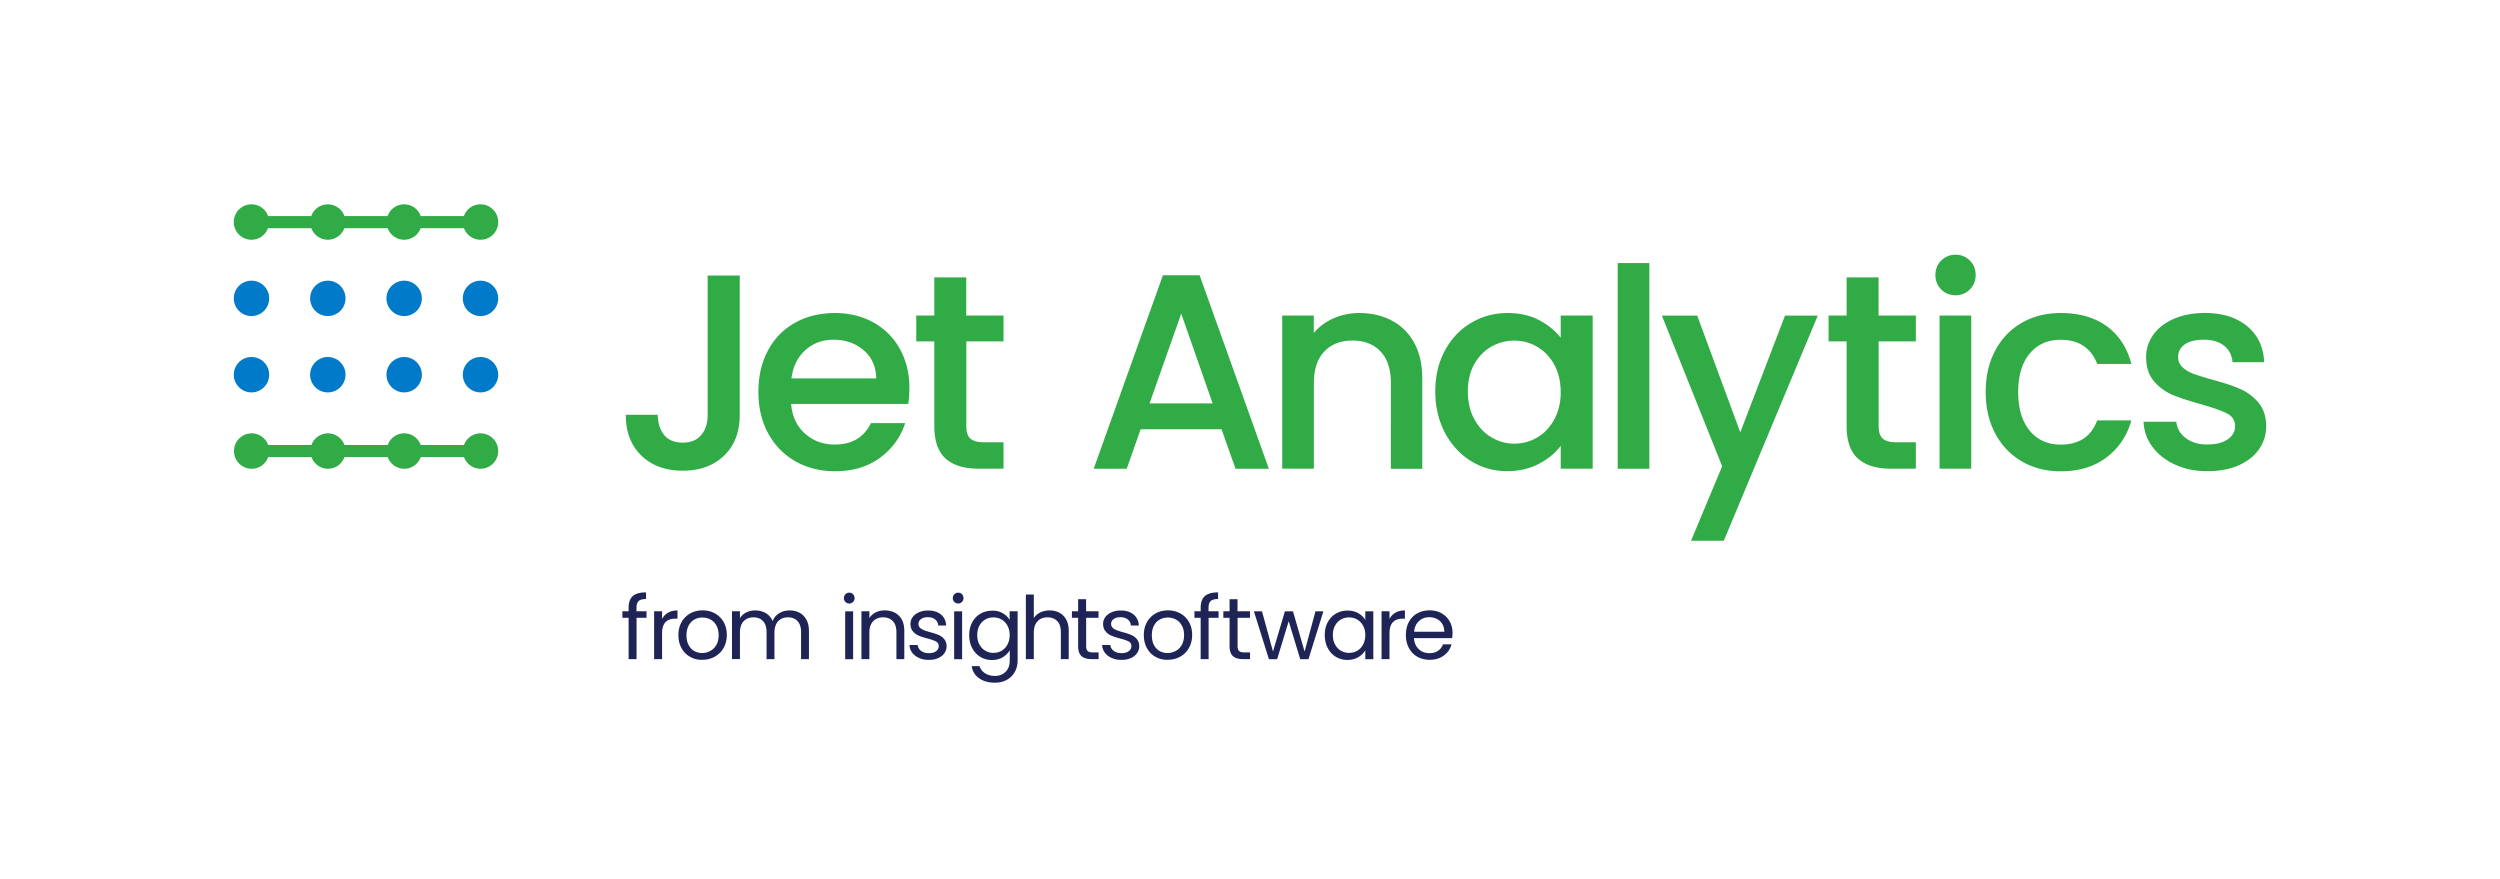 <?xml version="1.0" ?>
<svg xmlns="http://www.w3.org/2000/svg" xml:space="preserve" viewBox="0 0 361.55 127.12">
	<style>.st0{fill:#31ab46}.st1{fill:#007ac9}.st2{fill:#1e2556}</style>
	<path d="M106.98 39.85v20.14c0 2.49-.76 4.46-2.27 5.91s-3.5 2.17-5.97 2.17-4.46-.72-5.97-2.17c-1.51-1.45-2.27-3.42-2.27-5.91h4.62c.03 1.23.34 2.21.94 2.93s1.49 1.09 2.67 1.09 2.08-.37 2.69-1.11c.62-.74.92-1.71.92-2.91V39.85h4.64zM131.35 58.42h-16.93c.13 1.77.79 3.19 1.97 4.26 1.18 1.07 2.63 1.61 4.34 1.61 2.47 0 4.21-1.03 5.23-3.1h4.95c-.67 2.04-1.88 3.71-3.64 5.01-1.76 1.3-3.93 1.95-6.53 1.95-2.12 0-4.01-.48-5.69-1.43-1.68-.95-2.99-2.29-3.94-4.02-.95-1.73-1.43-3.73-1.43-6.01s.46-4.28 1.39-6.01c.92-1.73 2.22-3.06 3.9-4 1.67-.94 3.6-1.41 5.77-1.41 2.09 0 3.95.46 5.59 1.37 1.63.91 2.91 2.19 3.82 3.84.91 1.65 1.37 3.54 1.37 5.69-.01.83-.07 1.58-.17 2.25zm-4.63-3.7c-.03-1.69-.63-3.04-1.81-4.06-1.18-1.02-2.64-1.53-4.38-1.53-1.58 0-2.94.5-4.06 1.51s-1.8 2.37-2.01 4.08h12.26zM139.75 49.37v12.26c0 .83.19 1.43.58 1.79.39.36 1.05.54 1.99.54h2.81v3.82h-3.62c-2.06 0-3.65-.48-4.74-1.45s-1.65-2.53-1.65-4.7V49.37h-2.61v-3.74h2.61v-5.51h4.62v5.51h5.39v3.74h-5.38zM176.66 62.08h-11.7l-2.01 5.71h-4.78l10.01-27.98h5.31l10.01 27.98h-4.82l-2.02-5.71zm-1.29-3.74-4.54-12.99-4.58 12.99h9.12zM201.28 46.36c1.38.72 2.46 1.8 3.24 3.22.78 1.42 1.17 3.14 1.17 5.15V67.8h-4.54V55.4c0-1.98-.5-3.5-1.49-4.56-.99-1.06-2.35-1.59-4.06-1.59-1.72 0-3.08.53-4.08 1.59s-1.51 2.58-1.51 4.56v12.38h-4.58V45.63H190v2.53c.75-.91 1.71-1.62 2.87-2.13 1.17-.51 2.41-.76 3.72-.76 1.75 0 3.31.36 4.69 1.09zM208.96 50.7c.92-1.72 2.18-3.05 3.78-4 1.59-.95 3.36-1.43 5.29-1.43 1.74 0 3.26.34 4.56 1.03s2.34 1.53 3.12 2.55v-3.22h4.62v22.15h-4.62v-3.3c-.78 1.04-1.84 1.92-3.18 2.61-1.34.7-2.87 1.05-4.58 1.05-1.9 0-3.64-.49-5.23-1.47-1.58-.98-2.83-2.35-3.76-4.1-.92-1.76-1.39-3.75-1.39-5.97 0-2.21.46-4.18 1.39-5.9zm15.8 2.01c-.63-1.13-1.45-1.98-2.47-2.57a6.475 6.475 0 0 0-3.3-.88c-1.18 0-2.28.29-3.3.86-1.02.58-1.84 1.42-2.47 2.53-.63 1.11-.94 2.43-.94 3.96s.31 2.87.94 4.02c.63 1.15 1.46 2.03 2.49 2.63 1.03.6 2.12.9 3.28.9 1.18 0 2.28-.29 3.3-.88 1.02-.59 1.84-1.45 2.47-2.59.63-1.14.95-2.47.95-4-.01-1.53-.32-2.85-.95-3.98zM238.53 38.04v29.75h-4.58V38.04h4.58zM262.89 45.63 249.3 78.2h-4.74l4.5-10.77-8.72-21.79h5.11l6.23 16.89 6.47-16.89h4.74zM271.69 49.37v12.26c0 .83.19 1.43.58 1.79.39.36 1.05.54 1.99.54h2.81v3.82h-3.62c-2.06 0-3.65-.48-4.74-1.45s-1.65-2.53-1.65-4.7V49.37h-2.61v-3.74h2.61v-5.51h4.62v5.51h5.39v3.74h-5.38zM280.74 41.86c-.56-.56-.84-1.26-.84-2.09 0-.83.28-1.53.84-2.09.56-.56 1.26-.84 2.09-.84.8 0 1.49.28 2.05.84.56.56.84 1.26.84 2.09 0 .83-.28 1.53-.84 2.09a2.8 2.8 0 0 1-2.05.84c-.83 0-1.53-.28-2.09-.84zm4.34 3.77v22.15h-4.58V45.63h4.58zM288.56 50.68c.92-1.73 2.21-3.06 3.84-4s3.51-1.41 5.63-1.41c2.68 0 4.9.64 6.65 1.91s2.94 3.09 3.56 5.45h-4.95c-.4-1.1-1.04-1.96-1.93-2.57-.88-.62-2-.92-3.34-.92-1.88 0-3.37.66-4.48 1.99s-1.67 3.18-1.67 5.57.56 4.25 1.67 5.59c1.11 1.34 2.61 2.01 4.48 2.01 2.65 0 4.41-1.17 5.27-3.5h4.95c-.64 2.25-1.85 4.04-3.62 5.37s-3.97 1.99-6.59 1.99c-2.12 0-3.99-.48-5.63-1.43-1.63-.95-2.92-2.29-3.84-4.02-.92-1.73-1.39-3.73-1.39-6.01 0-2.29.46-4.29 1.39-6.02zM314.57 67.2c-1.38-.63-2.47-1.49-3.28-2.57s-1.23-2.3-1.29-3.64h4.74c.08.94.53 1.72 1.35 2.35.82.63 1.84.94 3.08.94 1.29 0 2.28-.25 3-.74.71-.5 1.07-1.13 1.07-1.91 0-.83-.4-1.45-1.19-1.85-.79-.4-2.04-.84-3.76-1.33-1.66-.46-3.01-.9-4.06-1.33a7.177 7.177 0 0 1-2.71-1.97c-.76-.88-1.15-2.05-1.15-3.5 0-1.18.35-2.26 1.04-3.24.7-.98 1.7-1.75 3-2.31s2.79-.84 4.48-.84c2.52 0 4.55.64 6.09 1.91s2.37 3.01 2.47 5.21h-4.58c-.08-.99-.48-1.78-1.21-2.37-.72-.59-1.7-.88-2.93-.88-1.21 0-2.13.23-2.77.68-.64.46-.96 1.06-.96 1.81 0 .59.21 1.09.64 1.49.43.4.95.72 1.57.94.62.23 1.53.52 2.73.86 1.61.43 2.93.86 3.96 1.31a7.32 7.32 0 0 1 2.67 1.95c.75.86 1.14 2 1.17 3.42 0 1.26-.35 2.39-1.04 3.38-.7.99-1.68 1.77-2.96 2.33-1.27.56-2.77.84-4.48.84-1.75.01-3.31-.31-4.69-.94z" class="st0"/>
	<circle cx="36.37" cy="54.19" r="2.56" class="st1"/>
	<circle cx="47.41" cy="43.15" r="2.56" class="st1"/>
	<circle cx="36.37" cy="43.15" r="2.56" class="st1"/>
	<circle cx="47.41" cy="54.19" r="2.56" class="st1"/>
	<circle cx="58.45" cy="54.19" r="2.56" class="st1"/>
	<circle cx="58.45" cy="43.15" r="2.56" class="st1"/>
	<circle cx="69.49" cy="43.15" r="2.56" class="st1"/>
	<circle cx="69.49" cy="54.19" r="2.56" class="st1"/>
	<path d="M69.49 29.55c-1.11 0-2.05.71-2.4 1.7h-6.24a2.545 2.545 0 0 0-4.8 0h-6.24a2.545 2.545 0 0 0-4.8 0h-6.24c-.35-.99-1.29-1.7-2.4-1.7-1.41 0-2.56 1.14-2.56 2.56s1.14 2.56 2.56 2.56c1.1 0 2.03-.7 2.39-1.67h6.26c.36.97 1.29 1.67 2.39 1.67s2.03-.7 2.39-1.67h6.26c.36.97 1.29 1.67 2.39 1.67s2.03-.7 2.39-1.67h6.26a2.553 2.553 0 0 0 4.95-.89c0-1.42-1.15-2.56-2.56-2.56zM69.49 62.67c-1.11 0-2.04.71-2.39 1.69h-6.25c-.36-.98-1.29-1.69-2.39-1.69-1.11 0-2.04.71-2.39 1.69h-6.25c-.36-.98-1.29-1.69-2.39-1.69-1.11 0-2.04.71-2.39 1.69h-6.25c-.36-.98-1.29-1.69-2.39-1.69-1.41 0-2.56 1.14-2.56 2.56s1.14 2.56 2.56 2.56c1.11 0 2.04-.71 2.39-1.69h6.25c.36.98 1.29 1.69 2.39 1.69 1.11 0 2.04-.71 2.39-1.69h6.25c.36.98 1.29 1.69 2.39 1.69 1.11 0 2.04-.71 2.39-1.69h6.25c.36.98 1.29 1.69 2.39 1.69 1.41 0 2.56-1.14 2.56-2.56s-1.15-2.56-2.56-2.56z" class="st0"/>
	<path d="M93.51 89.35h-1.45v5.97h-1.15v-5.97h-.9v-.95h.9v-.49c0-.77.2-1.34.6-1.7.4-.36 1.04-.54 1.92-.54v.96c-.5 0-.86.1-1.07.3-.21.2-.31.52-.31.98v.49h1.45v.95zM96.61 88.61c.37-.22.83-.33 1.37-.33v1.19h-.3c-1.29 0-1.93.7-1.93 2.09v3.76H94.6V88.4h1.15v1.12c.19-.39.48-.69.86-.91zM99.8 94.99c-.53-.29-.94-.71-1.24-1.26s-.45-1.17-.45-1.89c0-.71.15-1.33.46-1.88.31-.54.73-.96 1.26-1.25s1.12-.44 1.78-.44 1.25.15 1.78.44c.53.29.95.71 1.26 1.24.31.54.46 1.17.46 1.88s-.16 1.34-.47 1.89c-.32.54-.74.96-1.28 1.26-.54.29-1.14.44-1.79.44a3.3 3.3 0 0 1-1.77-.43zm2.92-.85c.36-.19.65-.48.88-.87.22-.39.33-.86.33-1.41 0-.56-.11-1.03-.33-1.41-.22-.39-.5-.67-.86-.86s-.74-.28-1.15-.28c-.42 0-.81.09-1.15.28-.35.19-.63.48-.84.86-.21.39-.32.86-.32 1.41 0 .56.1 1.04.31 1.43.21.39.48.68.83.87.34.19.72.28 1.14.28s.8-.11 1.16-.3zM115.62 88.61c.42.22.75.56 1 1 .24.45.37.99.37 1.63v4.08h-1.14v-3.91c0-.69-.17-1.22-.51-1.58-.34-.37-.8-.55-1.38-.55-.6 0-1.07.19-1.43.57-.35.38-.53.94-.53 1.66v3.81h-1.14v-3.91c0-.69-.17-1.22-.51-1.58-.34-.37-.8-.55-1.38-.55-.6 0-1.07.19-1.43.57-.35.38-.53.94-.53 1.66v3.81h-1.15V88.4h1.15v1c.23-.36.53-.64.92-.83.38-.19.81-.29 1.27-.29.58 0 1.09.13 1.54.39s.78.64 1 1.15c.19-.49.51-.87.96-1.14.45-.27.94-.4 1.49-.4.53 0 1.01.11 1.43.33zM122.27 87.05c-.15-.15-.23-.34-.23-.55s.08-.4.23-.56.34-.23.56-.23c.21 0 .39.08.54.23.15.15.22.34.22.56s-.07.4-.22.55c-.15.15-.33.23-.54.23-.22 0-.41-.07-.56-.23zm1.11 1.36v6.92h-1.15v-6.92h1.15zM130 89.04c.52.51.78 1.24.78 2.2v4.08h-1.14v-3.91c0-.69-.17-1.22-.52-1.58-.34-.37-.82-.55-1.41-.55-.61 0-1.09.19-1.44.57-.36.38-.54.93-.54 1.65v3.82h-1.15V88.4h1.15v.98c.23-.35.54-.63.93-.82.39-.19.82-.29 1.29-.29.84.01 1.52.26 2.05.77zM132.93 95.16c-.42-.18-.75-.43-1-.76s-.38-.7-.4-1.12h1.19c.03.35.2.63.49.85s.67.33 1.14.33c.44 0 .78-.1 1.03-.29.25-.19.38-.44.38-.73 0-.3-.13-.53-.4-.67-.27-.15-.69-.29-1.25-.44-.51-.13-.93-.27-1.26-.41s-.6-.34-.83-.62-.35-.63-.35-1.08c0-.35.1-.68.32-.97.21-.29.51-.53.9-.7.39-.17.83-.26 1.33-.26.77 0 1.38.19 1.86.58.47.39.72.92.76 1.59h-1.15c-.03-.36-.17-.65-.44-.87-.27-.22-.62-.33-1.07-.33-.41 0-.74.09-.98.27-.24.18-.37.41-.37.69 0 .23.07.42.22.56.15.15.33.26.56.35.22.09.53.19.93.3.5.13.9.27 1.21.4.31.13.58.33.8.59.22.26.34.6.35 1.02 0 .38-.1.72-.32 1.02-.21.3-.51.54-.89.71-.38.17-.82.26-1.32.26-.55.01-1.02-.08-1.44-.27zM138.02 87.05c-.15-.15-.23-.34-.23-.55s.08-.4.23-.56.34-.23.56-.23c.21 0 .39.08.54.23s.22.34.22.56-.07.4-.22.55c-.15.15-.33.23-.54.23-.22 0-.4-.07-.56-.23zm1.12 1.36v6.92h-1.15v-6.92h1.15zM145.01 88.68c.45.26.79.59 1 .98V88.4h1.16v7.07c0 .63-.13 1.19-.4 1.69-.27.49-.65.88-1.15 1.15-.5.28-1.08.42-1.75.42-.91 0-1.67-.21-2.27-.64-.61-.43-.96-1.01-1.07-1.75h1.14c.13.42.39.76.78 1.02s.87.39 1.43.39c.63 0 1.15-.2 1.55-.59.4-.4.6-.95.6-1.67v-1.45c-.23.4-.56.74-1.01 1.01-.45.27-.97.4-1.57.4-.61 0-1.17-.15-1.67-.45-.5-.3-.89-.73-1.18-1.27s-.43-1.17-.43-1.87c0-.71.14-1.33.43-1.86s.68-.95 1.18-1.24c.5-.29 1.06-.44 1.67-.44.59-.03 1.11.1 1.56.36zm.69 1.81c-.21-.39-.5-.68-.85-.89s-.75-.31-1.18-.31c-.43 0-.82.1-1.17.3s-.64.5-.85.88c-.21.39-.32.84-.32 1.36 0 .53.1.99.32 1.38.21.39.49.69.85.9s.74.31 1.17.31c.43 0 .82-.1 1.18-.31s.64-.5.85-.9c.21-.39.32-.85.32-1.37s-.11-.96-.32-1.35zM153.21 88.61c.42.22.75.56.99 1 .24.45.36.99.36 1.63v4.08h-1.14v-3.91c0-.69-.17-1.22-.52-1.58-.34-.37-.82-.55-1.41-.55-.61 0-1.09.19-1.44.57-.36.38-.54.93-.54 1.65v3.82h-1.15v-9.34h1.15v3.41c.23-.35.54-.63.94-.82.4-.19.85-.29 1.34-.29.53 0 1 .11 1.42.33zM157.08 89.35v4.08c0 .34.07.57.21.71.14.14.39.21.74.21h.85v.97h-1.04c-.64 0-1.12-.15-1.44-.44-.32-.29-.48-.78-.48-1.45v-4.08h-.9v-.95h.9v-1.74h1.15v1.74h1.8v.95h-1.79zM160.79 95.16c-.42-.18-.75-.43-1-.76s-.38-.7-.4-1.12h1.19c.03.35.2.63.49.85s.67.33 1.14.33c.44 0 .78-.1 1.03-.29.25-.19.38-.44.38-.73 0-.3-.13-.53-.4-.67-.27-.15-.69-.29-1.25-.44-.51-.13-.93-.27-1.26-.41s-.6-.34-.83-.62-.35-.63-.35-1.08c0-.35.1-.68.32-.97.21-.29.51-.53.9-.7.39-.17.83-.26 1.33-.26.77 0 1.38.19 1.86.58.47.39.72.92.76 1.59h-1.15c-.03-.36-.17-.65-.44-.87-.27-.22-.62-.33-1.07-.33-.41 0-.74.09-.98.27-.24.18-.37.41-.37.69 0 .23.07.42.22.56.15.15.33.26.56.35.22.09.53.19.93.3.5.13.9.27 1.21.4.31.13.58.33.8.59.22.26.34.6.35 1.02 0 .38-.1.72-.32 1.02-.21.3-.51.54-.89.71-.38.17-.82.26-1.32.26-.54.01-1.01-.08-1.44-.27zM167.11 94.99c-.53-.29-.94-.71-1.24-1.26-.3-.54-.45-1.17-.45-1.89 0-.71.15-1.33.46-1.88.31-.54.73-.96 1.25-1.25.53-.29 1.12-.44 1.78-.44s1.25.15 1.78.44.95.71 1.26 1.24c.31.54.46 1.17.46 1.88s-.16 1.34-.47 1.89-.74.96-1.28 1.26c-.54.29-1.14.44-1.79.44-.65.02-1.23-.13-1.76-.43zm2.92-.85c.36-.19.65-.48.88-.87.22-.39.33-.86.33-1.41 0-.56-.11-1.03-.33-1.41-.22-.39-.5-.67-.86-.86s-.74-.28-1.15-.28c-.42 0-.81.09-1.16.28-.35.19-.63.48-.84.86-.21.39-.32.86-.32 1.41 0 .56.1 1.04.31 1.43.21.39.48.68.83.87.34.19.72.28 1.14.28s.81-.11 1.17-.3zM176.24 89.35h-1.45v5.97h-1.15v-5.97h-.9v-.95h.9v-.49c0-.77.2-1.34.6-1.7.4-.36 1.04-.54 1.92-.54v.96c-.5 0-.86.1-1.07.3-.21.2-.31.52-.31.98v.49h1.45v.95zM178.98 89.35v4.08c0 .34.07.57.21.71.14.14.39.21.74.21h.85v.97h-1.04c-.64 0-1.12-.15-1.44-.44-.32-.29-.48-.78-.48-1.45v-4.08h-.9v-.95h.9v-1.74h1.15v1.74h1.8v.95h-1.79zM191.39 88.41l-2.16 6.92h-1.19l-1.67-5.49-1.67 5.49h-1.19l-2.17-6.92h1.17l1.59 5.81 1.72-5.81h1.17l1.68 5.82 1.57-5.82h1.15zM192.02 89.98c.29-.53.68-.95 1.18-1.24.5-.29 1.06-.44 1.67-.44.61 0 1.13.13 1.58.39.45.26.78.59 1 .98v-1.26h1.16v6.92h-1.16v-1.29c-.23.4-.57.74-1.02 1-.45.27-.97.4-1.57.4-.61 0-1.17-.15-1.67-.45s-.89-.73-1.17-1.27-.43-1.17-.43-1.87c0-.72.14-1.34.43-1.87zm5.11.51c-.21-.39-.5-.68-.85-.89s-.75-.31-1.18-.31c-.43 0-.82.1-1.17.3s-.64.5-.85.88c-.21.39-.32.84-.32 1.36 0 .53.1.99.32 1.38.21.39.49.69.85.9s.74.31 1.17.31c.43 0 .82-.1 1.18-.31s.64-.5.85-.9c.21-.39.32-.85.32-1.37s-.11-.96-.32-1.35zM201.81 88.61c.37-.22.83-.33 1.37-.33v1.19h-.3c-1.29 0-1.93.7-1.93 2.09v3.76h-1.15V88.4h1.15v1.12c.19-.39.48-.69.86-.91zM210.02 92.29h-5.53c.04.68.28 1.21.7 1.6s.94.57 1.55.57c.5 0 .91-.12 1.24-.35.33-.23.57-.54.7-.93h1.24c-.18.67-.55 1.21-1.11 1.62-.56.42-1.25.62-2.07.62-.66 0-1.24-.15-1.76-.44s-.92-.71-1.22-1.26-.44-1.17-.44-1.89.14-1.34.43-1.88c.29-.54.69-.95 1.21-1.24.52-.29 1.11-.44 1.79-.44.66 0 1.24.14 1.74.43s.89.68 1.17 1.18.41 1.07.41 1.7c-.02.24-.03.47-.05.71zm-1.44-2.06c-.19-.32-.46-.56-.79-.72-.33-.16-.7-.25-1.1-.25-.58 0-1.08.19-1.48.56s-.64.88-.7 1.54h4.37c-.01-.44-.11-.82-.3-1.13z" class="st2"/>
</svg>